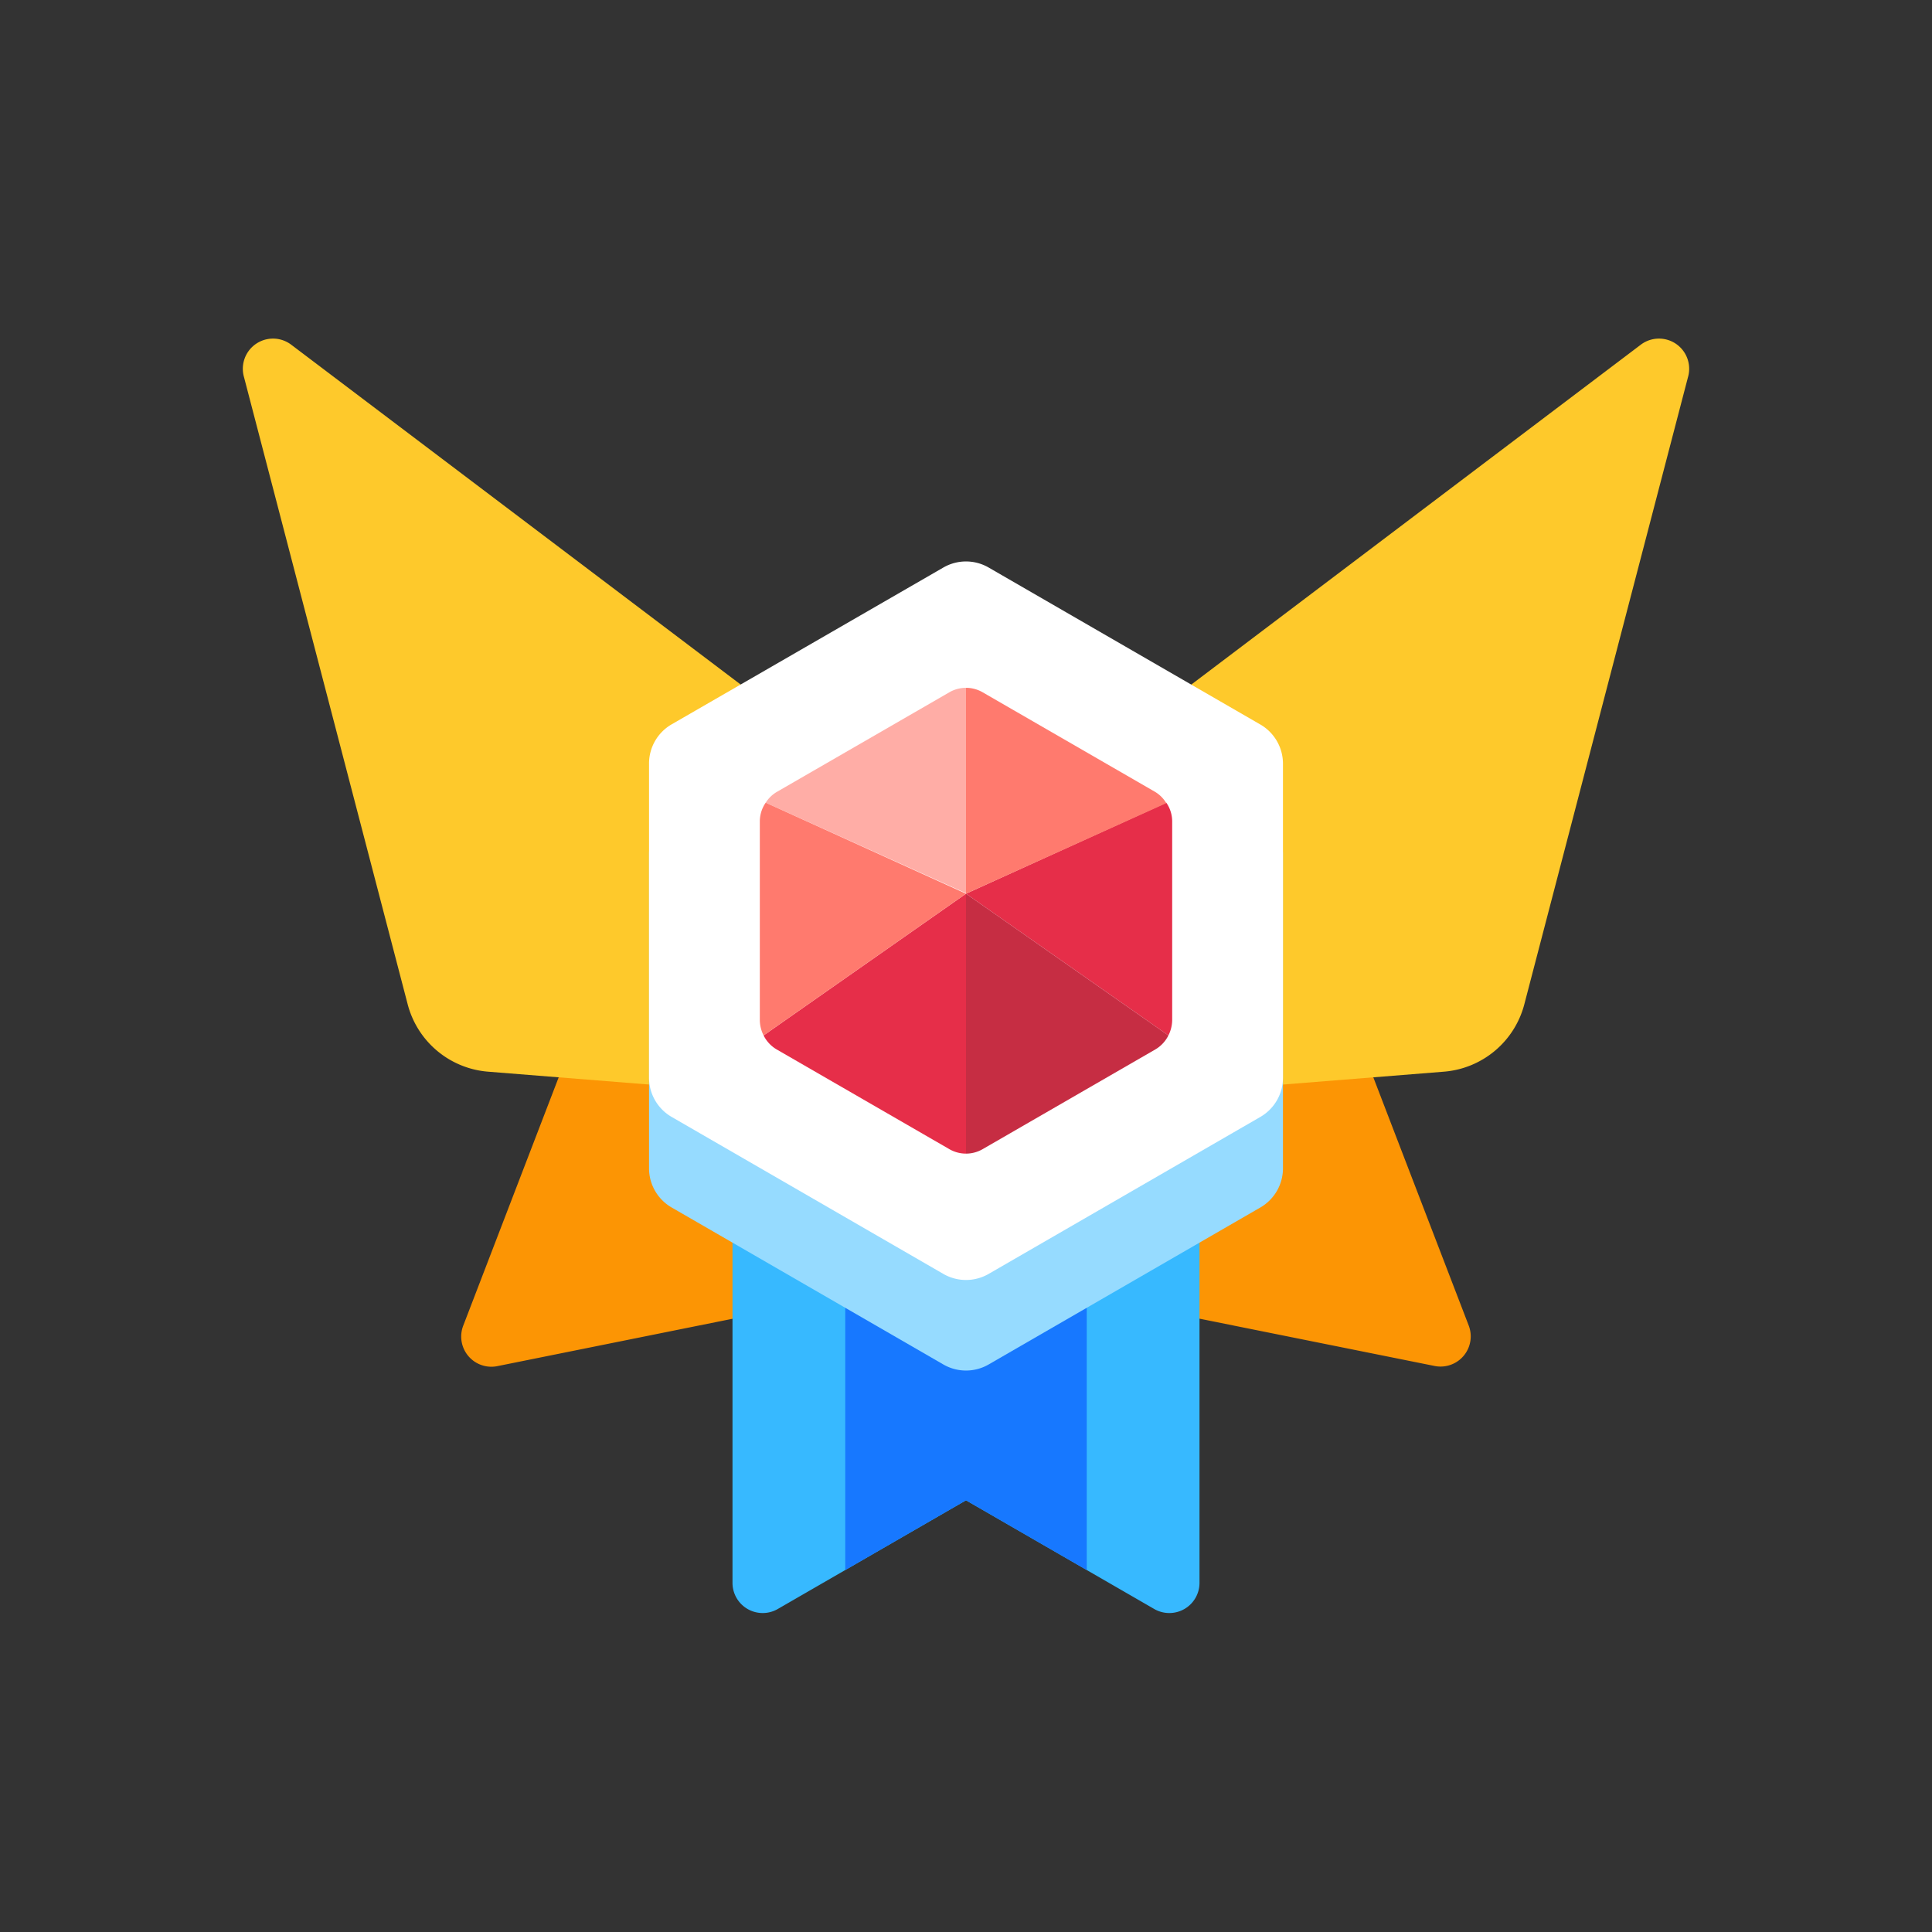 <svg xmlns="http://www.w3.org/2000/svg" viewBox="0 0 128 128"><rect x="0" y="0" width="128" height="128" fill="#333333" stroke="none"/><defs><style>.cls-1{opacity:0;}.cls-2{fill:#1a1a1a;}.cls-3{fill:#fc9504;}.cls-4{fill:#fec92b;}.cls-5{fill:#37b9ff;}.cls-6{fill:#1778ff;}.cls-7{fill:#96dbff;}.cls-8{fill:#fff;}.cls-9{fill:#ffada6;}.cls-10{fill:#e62e49;}.cls-11{fill:#ff7a6e;}.cls-12{fill:#c62d43;}</style></defs><title>hexagon-master-9</title><g id="Layer_2" data-name="Layer 2"><g id="Hexagon"><g class="cls-1"><rect class="cls-2" width="128" height="128"/></g><path class="cls-3" d="M30.69,87.83l8.11-21.1,23.1-5.62L61.29,84.8,33,90.5A2,2,0,0,1,30.69,87.83Z"/><path class="cls-4" d="M19.31,22.85,58.38,52.39,51.46,72.53,32.32,71A6,6,0,0,1,27,66.5L16.17,25A2,2,0,0,1,19.31,22.85Z"/><path class="cls-3" d="M97.31,87.83,89.2,66.73,66.1,61.11l.61,23.69,28.34,5.7A2,2,0,0,0,97.31,87.83Z"/><path class="cls-4" d="M108.69,22.85,69.62,52.39l6.92,20.14L95.68,71A6,6,0,0,0,101,66.5L111.83,25A2,2,0,0,0,108.69,22.85Z"/><path class="cls-5" d="M64,72.4,48.53,81.33v23.54a2,2,0,0,0,3,1.73L64,99.4l12.47,7.2a2,2,0,0,0,3-1.73V81.33Z"/><polygon class="cls-6" points="56 77.02 56 104.02 64 99.4 72 104.02 72 77.02 64 72.4 56 77.02"/><path class="cls-7" d="M85,77.4V56.6a3,3,0,0,0-1.5-2.6l-18-10.4a3,3,0,0,0-3,0L44.48,54A3,3,0,0,0,43,56.6V77.4a3,3,0,0,0,1.5,2.6l18,10.4a3,3,0,0,0,3,0l18-10.4A3,3,0,0,0,85,77.4Z"/><path class="cls-8" d="M85,71.4V50.6a3,3,0,0,0-1.5-2.6l-18-10.4a3,3,0,0,0-3,0L44.48,48A3,3,0,0,0,43,50.6V71.4a3,3,0,0,0,1.5,2.6l18,10.4a3,3,0,0,0,3,0l18-10.4A3,3,0,0,0,85,71.4Z"/><path class="cls-9" d="M64,45.57a2.2,2.2,0,0,0-1.11.3l-11.43,6.6a2.16,2.16,0,0,0-.73.71l13.27,6Z"/><path class="cls-10" d="M50.59,68.6a2.23,2.23,0,0,0,.87.93l11.43,6.6a2.2,2.2,0,0,0,1.11.3V59.21Z"/><path class="cls-10" d="M77.41,68.6a2.31,2.31,0,0,0,.25-1V54.4a2.18,2.18,0,0,0-.39-1.22L64,59.21Z"/><path class="cls-11" d="M50.73,53.18a2.18,2.18,0,0,0-.39,1.22V67.6a2.31,2.31,0,0,0,.25,1L64,59.21Z"/><path class="cls-11" d="M76.54,52.47l-11.43-6.6a2.2,2.2,0,0,0-1.11-.3V59.21l13.27-6A2.16,2.16,0,0,0,76.54,52.47Z"/><path class="cls-12" d="M64,76.43a2.2,2.2,0,0,0,1.11-.3l11.43-6.6a2.23,2.23,0,0,0,.87-.93L64,59.21Z"/></g></g></svg>